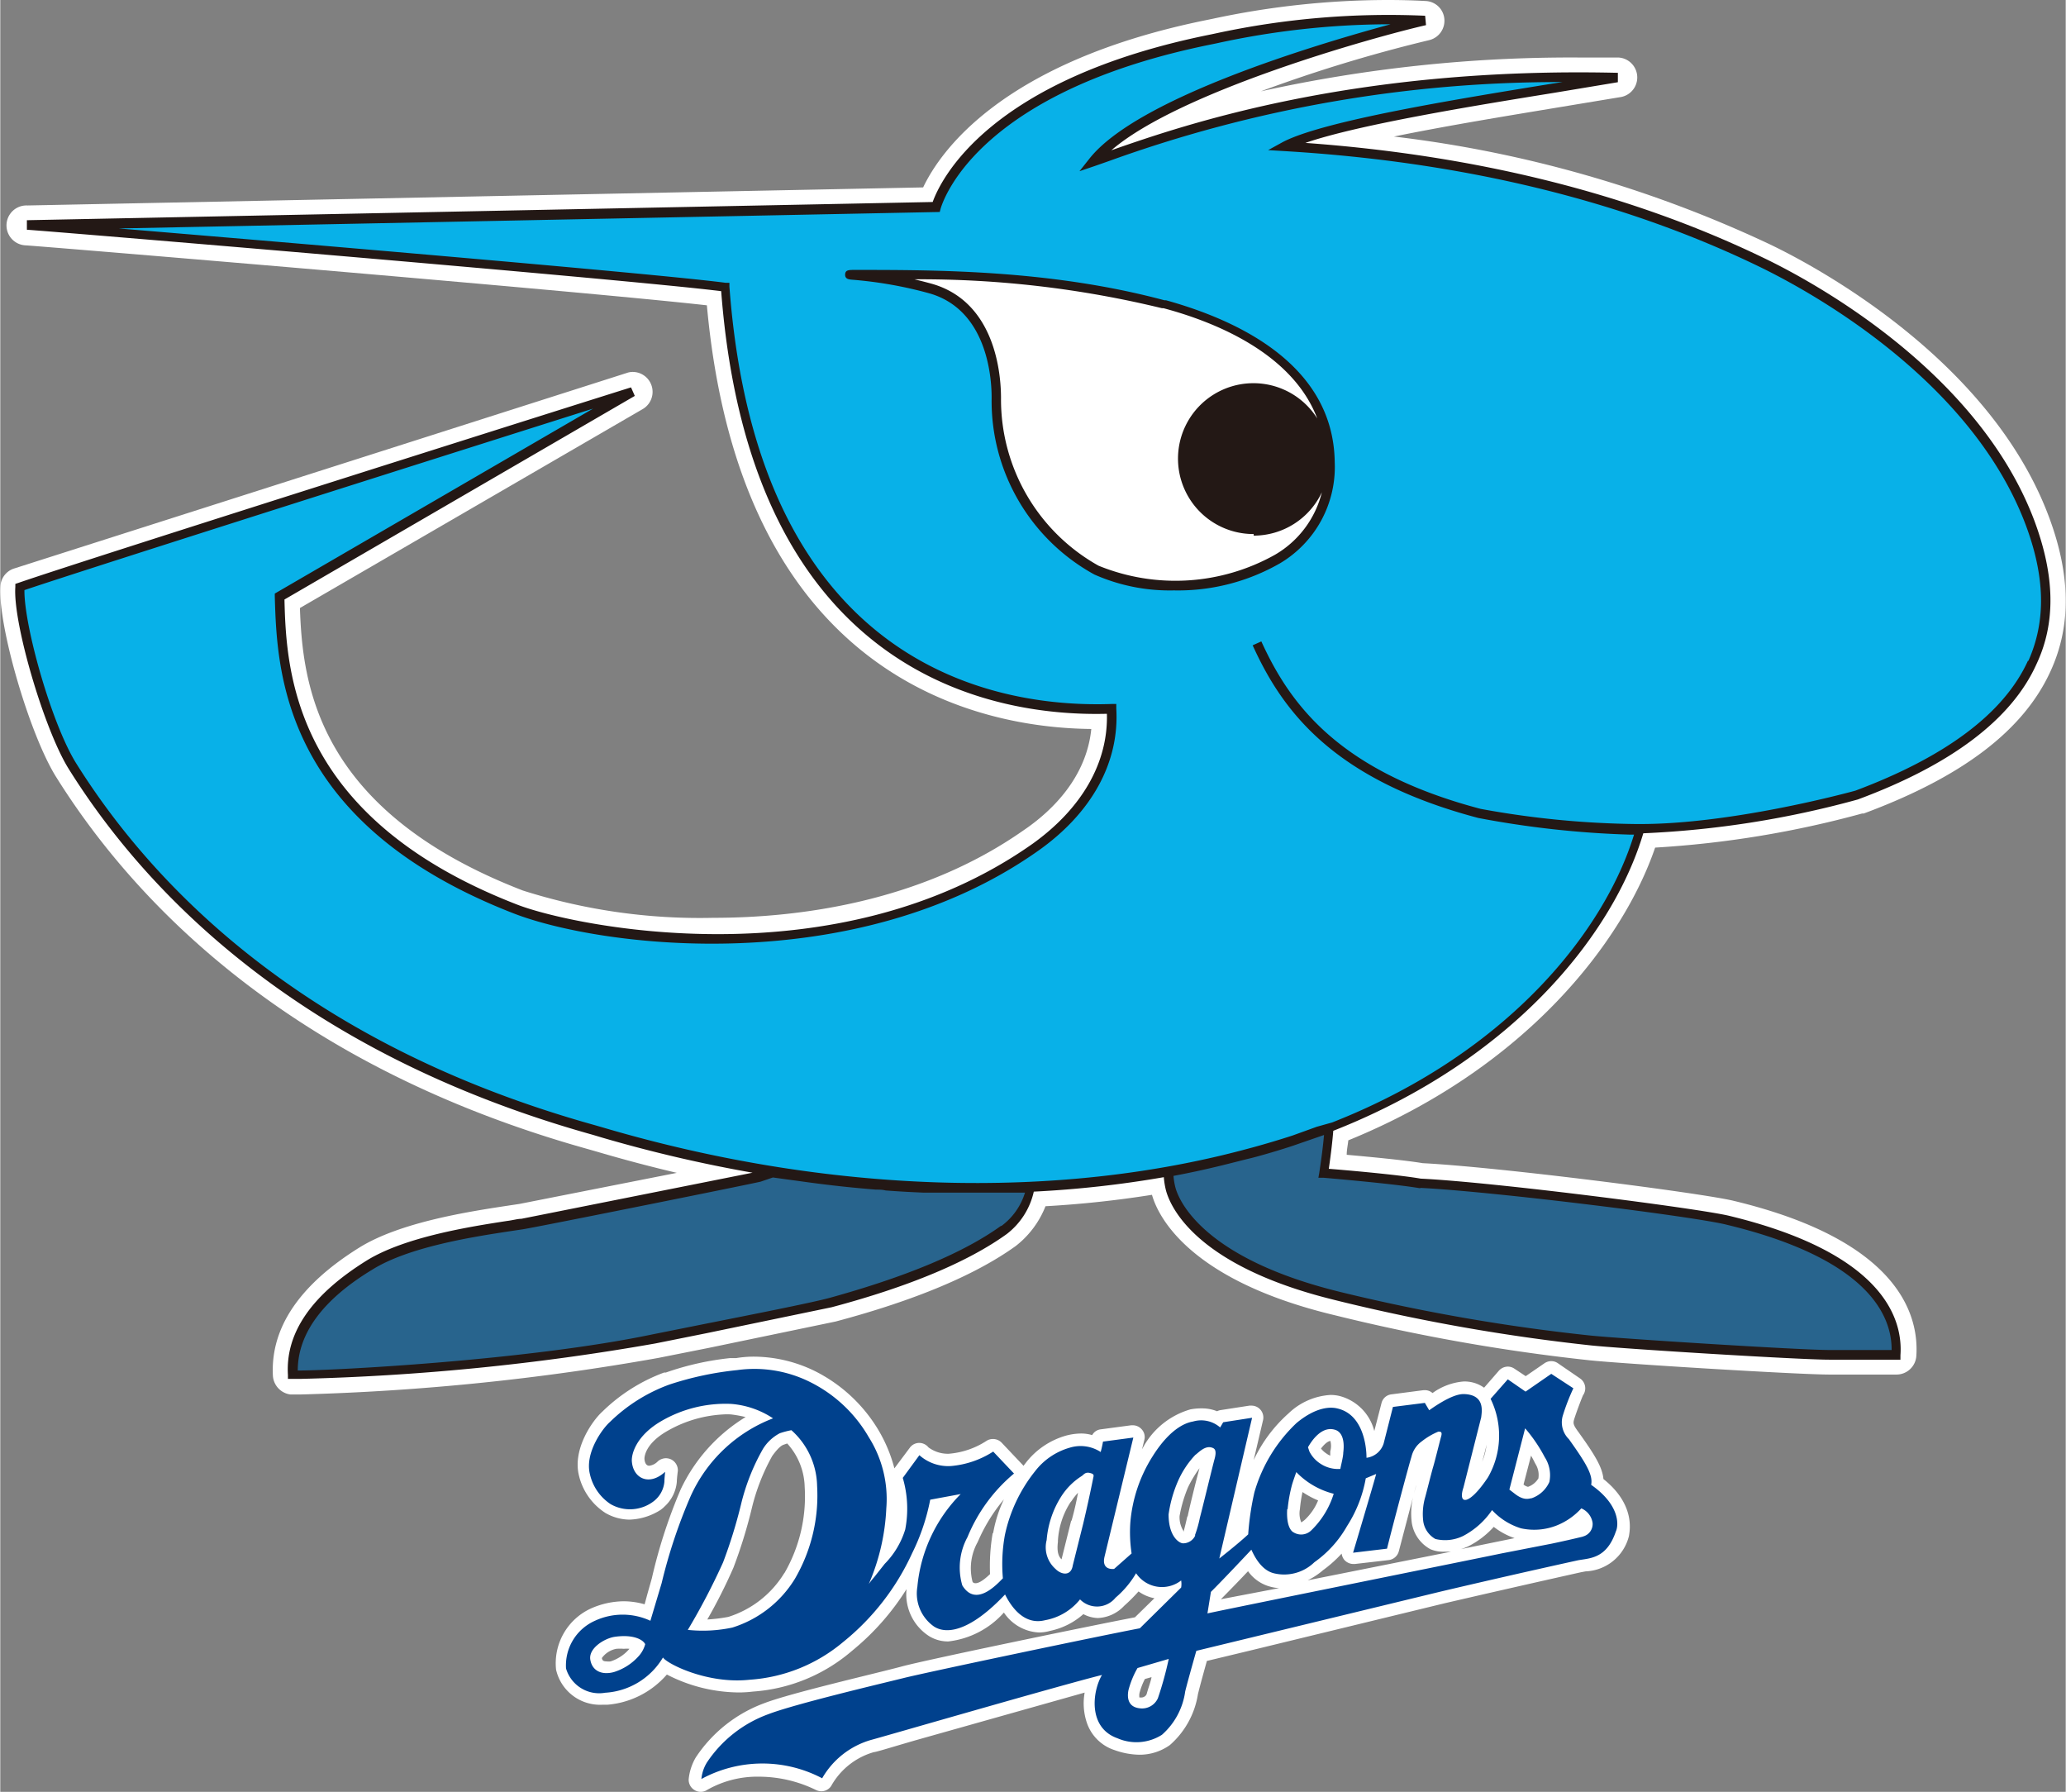 <svg xmlns="http://www.w3.org/2000/svg" width="339.592" height="294.471" viewBox="0 0 142.973 124.01"><rect x="0" y="0" width="142.973" height="124.01" fill="#808080" stroke="none"/><g fill="#fff"><path d="M141.762 35.64c-4.06-10.66-15.77-17.06-19.29-18.74a84.3 84.3 0 0 0-26-7.45c3.71-.76 8.08-1.47 11.27-2l4.47-.74a1.38 1.38 0 0 0-.21-2.73h-2.74a99.5 99.5 0 0 0-22 2.34 102 102 0 0 1 11.64-3.54 1.38 1.38 0 0 0 1.06-1.46 1.36 1.36 0 0 0-1.3-1.25c-.88-.05-1.77-.07-2.66-.07a58 58 0 0 0-12.08 1.3l-.34.07c-14.2 2.86-18.52 9.11-19.7 11.6l-62 1.25a1.38 1.38 0 0 0-.14 2.76c.4 0 38.27 3.15 47.17 4.15 2.37 26.11 19.13 29.25 26.61 29.32-.33 3.3-2.65 5.63-4.67 7-7.12 5-15.62 6.07-21.5 6.07a40.4 40.4 0 0 1-13.18-1.89c-14.28-5.52-15.25-14.32-15.43-19.55l23.73-13.77a1.38 1.38 0 0 0-.69-2.57 1.2 1.2 0 0 0-.41.07L.942 39.35a1.36 1.36 0 0 0-.93 1.2c-.19 2.72 2 10.24 3.84 13.2 5.34 8.55 16.07 20 36.91 25.8l.66.19a103 103 0 0 0 5.41 1.43l-10.89 2.15-1 .15c-2.53.39-7.24 1.11-10.07 2.86-4.17 2.59-6.18 5.58-6 8.9a1.4 1.4 0 0 0 1.22 1.28h.63a166 166 0 0 0 24.82-2.53l3.52-.7 8.76-1.82c5.49-1.46 9.68-3.22 12.46-5.22a6.5 6.5 0 0 0 2.07-2.76 73 73 0 0 0 7.37-.79c.38 1.36 2.39 5.8 12.35 8.26l.37.09a132 132 0 0 0 17.46 3.09c2 .23 14.5 1 16.73 1h4.63a1.38 1.38 0 0 0 1.37-1.28c.19-2.83-1.19-8-12.67-10.75-2.26-.54-16.2-2.33-21.5-2.6-1.25-.21-3.69-.44-5.26-.58 0-.35.08-.68.11-1 12.28-5 19-13.72 21.24-20.26a69.7 69.7 0 0 0 14.33-2.36h.11c6.85-2.54 11.08-5.77 12.94-9.87 1.44-3.15 1.39-6.69-.17-10.79"/><path d="M110.972 102.36c-.07-.84-.66-1.76-1.72-3.24-.36-.49-.39-.6-.31-.88.17-.55.56-1.56.62-1.68a.83.83 0 0 0-.19-1.15l-1.56-1.07a.8.8 0 0 0-.45-.14.86.86 0 0 0-.46.14l-1.31.9-.8-.53a.8.8 0 0 0-.44-.13.84.84 0 0 0-.64.31l-1 1.15a2.32 2.32 0 0 0-1.43-.43 4.25 4.25 0 0 0-2.14.8.78.78 0 0 0-.53-.2h-.09l-2.23.29a.8.8 0 0 0-.68.6l-.5 1.94a3.35 3.35 0 0 0-2.38-2.42 2.7 2.7 0 0 0-.64-.08 4.58 4.58 0 0 0-2.92 1.28 10 10 0 0 0-2.41 3.23l.65-2.77a.82.82 0 0 0-.8-1h-.14l-2 .31a.7.7 0 0 0-.24.08 2.8 2.8 0 0 0-1.08-.2 4 4 0 0 0-.77.07 5.45 5.45 0 0 0-3.35 2.77l.16-.65a.79.79 0 0 0-.19-.75.82.82 0 0 0-.61-.27h-.11l-2.1.28a.78.78 0 0 0-.6.4 2.7 2.7 0 0 0-.79-.11 4.2 4.2 0 0 0-1 .14 5.37 5.37 0 0 0-2.82 1.91l-.15.19a.4.4 0 0 0-.08-.1l-1.42-1.5a.83.83 0 0 0-.61-.26.8.8 0 0 0-.43.12 5.6 5.6 0 0 1-2.62.9 2.25 2.25 0 0 1-1.41-.44.83.83 0 0 0-.65-.31.81.81 0 0 0-.64.33l-1.07 1.43a10.2 10.2 0 0 0-1.1-2.64 10.7 10.7 0 0 0-4.4-4.09 9.7 9.7 0 0 0-4.19-1 7.5 7.5 0 0 0-1.26.1h-.42a19.6 19.6 0 0 0-4.45 1h-.12a12.1 12.1 0 0 0-4.27 2.7c-.69.62-2.07 2.58-1.63 4.41a4.25 4.25 0 0 0 1.84 2.61 3.4 3.4 0 0 0 1.66.46 4.24 4.24 0 0 0 2.18-.69l.16-.13.08-.08a2.62 2.62 0 0 0 .86-1.72c0-.23.07-.75.07-.75a.84.84 0 0 0-.47-.8.9.9 0 0 0-.36-.08.88.88 0 0 0-.55.21 1 1 0 0 1-.6.31c-.27 0-.32-.34-.33-.45s0-1.08 1.66-2a8.65 8.65 0 0 1 3.78-1.1 4 4 0 0 1 .56 0 9 9 0 0 1 1 .18 11.73 11.73 0 0 0-4.49 5 36 36 0 0 0-2 6.16l-.3 1.06-.2.74a5.3 5.3 0 0 0-1.45-.21 5.7 5.7 0 0 0-2.2.47 4.17 4.17 0 0 0-2.48 4.26 3.12 3.12 0 0 0 3.2 2.43h.35a6.1 6.1 0 0 0 4.12-2.09 11 11 0 0 0 4.95 1.24 8 8 0 0 0 1-.06 11.74 11.74 0 0 0 6.83-2.79l.12-.1a17.4 17.4 0 0 0 3.69-4.2 3.44 3.44 0 0 0 1.59 3.27 2.5 2.5 0 0 0 1.3.35 6.07 6.07 0 0 0 3.85-2 3.09 3.09 0 0 0 2.43 1.38 2.8 2.8 0 0 0 .76-.11 5 5 0 0 0 2.31-1.16 2.3 2.3 0 0 0 1 .27 2.64 2.64 0 0 0 1.82-.84 12 12 0 0 0 1-1 2.8 2.8 0 0 0 1.1.47l-1.35 1.32c-3 .57-14.39 2.93-16.13 3.4s-7.63 1.82-9.52 2.54a9.7 9.7 0 0 0-4.75 3.76 3.7 3.7 0 0 0-.49 1.51.83.83 0 0 0 .41.75.8.8 0 0 0 .42.12.8.8 0 0 0 .44-.13 7 7 0 0 1 3.63-.92 9 9 0 0 1 3.93.93.9.9 0 0 0 .36.08.82.82 0 0 0 .67-.36 4.94 4.94 0 0 1 2.96-2.35c.15 0 1.29-.36 2.92-.83l11.67-3.29a4.2 4.2 0 0 0 .16 2.11 3 3 0 0 0 1.91 1.87 5.3 5.3 0 0 0 1.7.32 3.6 3.6 0 0 0 2.13-.67 5.9 5.9 0 0 0 1.94-3.51c.12-.51.44-1.66.62-2.31l3.08-.74 13.37-3.25a1242 1242 0 0 1 9.45-2.15l.32-.06a3.22 3.22 0 0 0 3-2.46c.04-.31.47-2.15-1.77-3.93m-68.72 12.62a1 1 0 0 1-.29 0c-.26 0-.29-.1-.32-.23a1.6 1.6 0 0 1 1-.64 3 3 0 0 1 .52 0 2 2 0 0 1 .39 0 2.9 2.9 0 0 1-1.3.87m12-6.08a7 7 0 0 1-3.85 3 11 11 0 0 1-1.46.18 37 37 0 0 0 1.81-3.59 34 34 0 0 0 1.28-4.15 14.3 14.3 0 0 1 1.4-3.57c.15-.21.5-.68.78-.78l.26-.09a4.62 4.62 0 0 1 1.21 3 10.6 10.6 0 0 1-1.39 5.95zm14.44-2.77a13.4 13.4 0 0 0-.18 2.81c-.44.42-.77.63-1 .63s-.22-.16-.23-.18a3.72 3.72 0 0 1 .36-2.64l.07-.15a11.7 11.7 0 0 1 1.76-2.83 9 9 0 0 0-.74 2.31zm5.43-.86-.66 2.65c-.15-.15-.35-.42-.25-1.21v-.1a5.5 5.5 0 0 1 .86-2.63l.09-.11a4 4 0 0 1 .44-.56 20 20 0 0 1-.44 1.91zm3.26 2v-.09zm1.93 10.05a.42.42 0 0 1-.36.16h-.1a1 1 0 0 1 0-.28 4.6 4.6 0 0 1 .38-1l.46-.13c-.06.34-.22.73-.34 1.18zm2.85-12.34c-.07.32-.21.88-.23.94v.08a1.78 1.78 0 0 1-.3-1.08 9.4 9.4 0 0 1 .59-2 8.5 8.5 0 0 1 .79-1.31c-.29 1.05-.77 3.05-.81 3.3zm2.33 5.7a122 122 0 0 0 1.88-1.94 2.74 2.74 0 0 0 1.58 1.08 3 3 0 0 0 .57.09zm18.39-10.7a4.3 4.3 0 0 1-.3 1.17c.12-.41.22-.79.3-1.17m-10.82-.29a1.37 1.37 0 0 1 0 .76v.29a1 1 0 0 1-.24-.13 1.6 1.6 0 0 1-.4-.36c.39-.51.61-.52.64-.52zm-2 5.68a1.6 1.6 0 0 1-.1-.92 10 10 0 0 1 .18-1.19 6 6 0 0 0 1.08.58 3.8 3.8 0 0 1-.94 1.36c-.17.13-.26.18-.27.21zm.44 4a5 5 0 0 0 1.06-.7 8.7 8.7 0 0 0 1.29-1.15.86.86 0 0 0 .18.43.85.85 0 0 0 .63.29h.1l2.34-.27a.83.83 0 0 0 .71-.62l1.2-4.57c0 .06-.15.57-.15.57a5 5 0 0 0-.15 2.07 2.52 2.52 0 0 0 1.29 1.8 2.3 2.3 0 0 0 .94.17h.47zm13.2-2.69-2.59.53a4 4 0 0 0 .52-.2 6.1 6.1 0 0 0 1.75-1.34 4.9 4.9 0 0 0 1.44.78zm2.8-4.42a1.37 1.37 0 0 1-.75.64.7.7 0 0 1-.31-.16l.52-2c.09.16.18.32.25.47l.07.13a1.43 1.43 0 0 1 .19.96z"/></g><path fill="#08b1e8" d="M140.472 36.13c-4.18-11-16.84-17.16-18.57-18-13.47-6.5-27.17-7.66-33-8 3.48-1.85 17.88-3.83 23-4.75-19.85-.47-31.85 4.29-36.26 5.8 3.74-4.73 19.9-9 22.91-9.75a56 56 0 0 0-14.74 1.28c-14.77 3-18.46 9.63-19 11.6l-62.96 1.26 48.34 4.29c2.14 29.36 22.44 29.36 26.73 29.2.33 5.44-4 8.67-5.28 9.57-12.87 9.07-30.8 6.29-36 4.29-15.31-5.94-16.17-15.68-16.3-21.62l24.41-14.18-42.4 13.53c-.16 2.33 1.89 9.58 3.63 12.33 12 19.3 33.29 24.37 36.79 25.4 24.75 7.26 42.07 2.12 45.05 1.32 16.65-4.41 24.65-15.19 26.72-22.33a66 66 0 0 0 15-2.32c14.02-5.23 14.29-12.71 11.93-18.92m-64.6 3.3a13.42 13.42 0 0 1-6.93-11.87c0-1.66-.36-6.39-4.51-7.59-3.41-1-6.72-1-5.28-1 5.72.01 13.53.01 21.32 2.1 1.42.38 11.45 2.85 11.55 10.89.13 8.79-11.55 9.78-16.15 7.47"/><path fill="#28648d" d="m53.472 81.08-.93.32c-.52.13-14.52 3-16.38 3.27s-7.53 1-10.53 2.83c-1.35.83-5.59 3.53-5.33 7.64a160 160 0 0 0 25-2.5l12.2-2.51c1.92-.51 8.1-2.18 12-5a4.66 4.66 0 0 0 1.79-3 86.3 86.3 0 0 1-17.82-1.05m66.16 3.4c-2.07-.5-16-2.31-21.32-2.57-1.8-.32-6.68-.7-6.68-.7a45 45 0 0 0 .39-3.16 51 51 0 0 1-5.2 1.69c-.86.23-2.9.82-6 1.37a6.3 6.3 0 0 0 .17 1.19c.22.8 1.74 4.94 11.37 7.32a132 132 0 0 0 17.66 3.14c1.92.23 14.45 1 16.57 1h4.63c.17-1.78-.41-6.58-11.59-9.28"/><path fill="#231815" d="M80.692 20.78h-.11c-7.85-2.1-15.7-2.1-21.43-2.1-.42 0-.66 0-.67.32s.27.34.51.36a28.6 28.6 0 0 1 5.35.95c4.16 1.21 4.29 6.27 4.28 7.27a13.7 13.7 0 0 0 7.11 12.18 12.85 12.85 0 0 0 5.5 1.1 14.17 14.17 0 0 0 7.36-1.88 7.75 7.75 0 0 0 3.78-7c-.09-7.07-7.36-10-11.68-11.2m6.07 16.29a5.22 5.22 0 0 0 4.72-3 6.92 6.92 0 0 1-3.24 4.32 14.09 14.09 0 0 1-12.22.76 13.18 13.18 0 0 1-6.75-11.59c0-1.08-.13-6.56-4.75-7.91-.4-.11-.82-.22-1.25-.32a70.8 70.8 0 0 1 17.14 2h.11c3.47.93 8.91 3.07 10.64 7.63a5.22 5.22 0 1 0-4.4 8zm54.02-1.09c-3.92-10.32-15.31-16.5-18.74-18.14-9.15-4.42-19.81-7.09-31.7-7.95 3.68-1.27 11.67-2.57 17.18-3.46l4.45-.74v-.65c-18.19-.43-29.87 3.54-35.06 5.36 4.74-4.09 18.16-7.83 21.78-8.66l-.06-.65a56.7 56.7 0 0 0-14.49 1.22l-.33.07c-15.4 3.09-18.71 10.05-19.27 11.6l-62.7 1.26v.66c.42 0 41 3.38 48.06 4.25 2.05 26.83 19.12 29.45 26.7 29.25.09 3.38-1.73 6.55-5.15 9-13.59 9.58-31.87 5.68-35.66 4.21-15.5-6-16-16.1-16.12-21.12l24.25-14.09-.26-.59c-.38.11-37.68 11.89-42.41 13.53l-.21.07v.21c-.18 2.47 2 9.87 3.68 12.57 5.24 8.4 15.79 19.62 36.3 25.35l.67.2a97 97 0 0 0 10.38 2.42l-16 3.19c-.26 0-.59.1-1 .15-2.46.38-7 1.08-9.68 2.72-3.82 2.37-5.66 5-5.48 7.94v.27h.84a164.6 164.6 0 0 0 24.58-2.45l3.54-.71 8.68-1.8c5.37-1.43 9.44-3.14 12.11-5.06a5.1 5.1 0 0 0 1.88-2.94 74 74 0 0 0 9-1 5.4 5.4 0 0 0 .15.92c.32 1.18 2.11 5.22 11.6 7.56l.36.09a133 133 0 0 0 17.34 3.06c1.88.22 14.48 1 16.61 1h4.93v-.31c.18-2.49-1.14-7.06-11.87-9.65-2.14-.51-16.28-2.33-21.34-2.57-1.53-.27-5.2-.59-6.36-.68.16-1.09.26-2 .31-2.63 12.7-5 19.45-13.83 21.46-20.59a66.5 66.5 0 0 0 14.85-2.34c6.47-2.4 10.63-5.54 12.35-9.33 1.37-2.88 1.3-6.16-.15-10.02m-71.5 48.85c-2.6 1.88-6.61 3.54-11.9 5-1.31.35-5.37 1.15-8.64 1.8l-3.55.71c-8.67 1.82-22.3 2.52-24.6 2.51 0-2.54 1.72-4.91 5.19-7 2.53-1.57 7-2.26 9.43-2.63l1-.15c1.78-.31 15.77-3.13 16.42-3.29l.85-.29.87.12 1.61.22a84 84 0 0 0 4.65.5c.23 0 .45 0 .68.06a78 78 0 0 0 2.64.15h7a4.5 4.5 0 0 1-1.65 2.32zm29-2.62c5.08.25 19.13 2 21.26 2.56 9.82 2.37 11.4 6.33 11.38 8.66h-4.31c-2.12 0-14.66-.8-16.53-1a131 131 0 0 1-17.26-3l-.36-.09c-9.36-2.36-10.9-6.36-11.11-7.13a4.5 4.5 0 0 1-.14-.83c2.58-.48 4.38-1 5.37-1.23l.31-.08c.88-.24 1.76-.5 2.63-.79l1.27-.44.84-.29c-.06.68-.17 1.58-.33 2.62l-.06.34h.36s4.87.41 6.7.73zm42.08-36.49c-1.64 3.62-5.67 6.65-11.95 9-.87.24-8.66 2.31-14.89 2.31h-.25a63 63 0 0 1-10.8-1.05c-9.9-2.61-13.23-7.32-15.18-11.59l-.6.27c2 4.41 5.45 9.27 15.62 11.95a66.4 66.4 0 0 0 10.42 1.15h.36c-2 6.53-8.54 15-20.69 19.84l-.2.08-1.07.3-1.69.61a62 62 0 0 1-2.71.81l-.3.08c-13.31 3.62-29.13 3.12-44.55-1.4l-.69-.2c-20.31-5.65-30.72-16.73-35.93-25.04-1.71-2.73-3.62-9.54-3.59-12 4.62-1.56 30.67-9.81 39.36-12.56l-21.86 12.7-.17.1v.19c.15 5.13.47 15.71 16.55 21.95 6.1 2.36 23.69 4.55 36.28-4.33 3.72-2.62 5.64-6.12 5.42-9.85v-.32h-.32c-7.31.26-24.46-1.97-26.46-28.89v-.26h-.27c-4.72-.62-30-2.76-42-3.76l56.83-1.14.06-.23c.25-.83 2.84-8.17 18.8-11.38l.34-.07a56.5 56.5 0 0 1 11.74-1.31h.27c-5.14 1.39-17.52 5.09-20.85 9.3l-.69.87 1.06-.36 1-.35a91.6 91.6 0 0 1 31.37-5.46l-.72.11c-6.7 1.09-15.87 2.58-18.65 4.05l-1 .55 1.16.07c12.37.74 23.42 3.43 32.85 8 3.34 1.62 14.57 7.69 18.41 17.81 1.37 3.63 1.44 6.71.2 9.48z"/><path fill="#00418d" d="M110.122 102.76c.14-.67-.34-1.48-1.54-3.16a1.63 1.63 0 0 1-.43-1.6 14.5 14.5 0 0 1 .74-1.92l-1.53-1-1.78 1.23-1.23-.85-1.19 1.35a5.79 5.79 0 0 1-.18 5.43c-1.33 2-2.1 1.91-1.7.71l1.23-4.86c.04-.39.29-1.58-1.22-1.61-.29 0-.94.1-2.38 1.12l-.3-.51-2.21.28-.64 2.52a1.43 1.43 0 0 1-1.19 1c0-.88-.27-3-2-3.41-.38-.1-1.39-.2-2.84 1a10.63 10.63 0 0 0-2.92 4.8 19 19 0 0 0-.43 2.91c-.74.69-2 1.67-2 1.67l2.27-9.74-2 .31-.21.36a2 2 0 0 0-1.88-.41c-.35.06-1.5.33-2.81 2.43a10.1 10.1 0 0 0-1.53 4.59 9.8 9.8 0 0 0 .09 2.11l-1.21 1.07s-.88.14-.67-.82l2-8.27-2.1.28c-.06.36-.16.72-.16.72a2.55 2.55 0 0 0-2.14-.3 4.63 4.63 0 0 0-2.41 1.64 10.56 10.56 0 0 0-2.08 4.4 11.2 11.2 0 0 0-.14 3c-.48.49-1.89 2-2.81.49a4.4 4.4 0 0 1 .36-3.34 11.3 11.3 0 0 1 3.22-4.4l-1.44-1.52a6.4 6.4 0 0 1-2.92 1 3 3 0 0 1-2.19-.75l-1.15 1.57a7.56 7.56 0 0 1 .17 3.57 5.8 5.8 0 0 1-1.42 2.38l-.72.91a6 6 0 0 0-.38.48 14.8 14.8 0 0 0 1.21-5.23 8 8 0 0 0-1.21-4.92 9.64 9.64 0 0 0-4.1-3.84 8.63 8.63 0 0 0-5-.81 22 22 0 0 0-4.7 1 11.5 11.5 0 0 0-4.13 2.6c-.46.4-1.74 2.09-1.38 3.59a3.38 3.38 0 0 0 1.44 2.09 2.7 2.7 0 0 0 3-.22 1.92 1.92 0 0 0 .72-1.34c0-.2.05-.68.05-.68-1.09 1-2.19.47-2.3-.68-.06-.53.29-1.83 2.07-2.85a8.85 8.85 0 0 1 4.79-1.17 6.1 6.1 0 0 1 2.91 1 10.3 10.3 0 0 0-5.71 5.4 36.4 36.4 0 0 0-2 6l-.78 2.61a4.56 4.56 0 0 0-3.84 0 3.38 3.38 0 0 0-2 3.3 2.39 2.39 0 0 0 2.71 1.68 5 5 0 0 0 4-2.44c.27.43 3.08 1.86 6 1.54a11.2 11.2 0 0 0 6.46-2.6 16.9 16.9 0 0 0 4.79-6.16 14.5 14.5 0 0 0 1.25-3.7l2.11-.39a10.47 10.47 0 0 0-3 6.42 2.79 2.79 0 0 0 1.17 2.76c.3.18 1.78 1.06 4.9-2.23.38.76 1.27 2.16 2.77 1.78a4 4 0 0 0 2.42-1.44 1.65 1.65 0 0 0 2.46-.12 6.6 6.6 0 0 0 1.42-1.69 2.16 2.16 0 0 0 2.997.589l.123-.089a1.5 1.5 0 0 1 0 .49l-2.86 2.82c-2.65.5-14.56 3-16.34 3.44s-7.58 1.81-9.39 2.51a8.65 8.65 0 0 0-4.24 3.34 2.65 2.65 0 0 0-.38 1.14 8.87 8.87 0 0 1 8.36-.05 5.72 5.72 0 0 1 3.37-2.65c.49-.12 13.1-3.78 16-4.5-.66 1.11-1 3.65 1.07 4.38a3.29 3.29 0 0 0 3.08-.24 4.88 4.88 0 0 0 1.61-3c.18-.74.77-2.81.77-2.81l16.91-4.1a687 687 0 0 1 9.48-2.16c.8-.16 2-.07 2.65-2 .2-.42.3-1.82-1.71-3.23m-65.89 11.81a3.8 3.8 0 0 1-1.76 1.15c-.81.22-1.5-.06-1.63-.86s1-1.48 1.69-1.58c1.24-.18 1.94.17 2.11.51a2 2 0 0 1-.41.78m10.77-5.3a7.8 7.8 0 0 1-4.33 3.37 9.8 9.8 0 0 1-3.08.16 46 46 0 0 0 2.44-4.67 34 34 0 0 0 1.24-4 14.7 14.7 0 0 1 1.52-3.85 3 3 0 0 1 1.17-1.09 6 6 0 0 1 .8-.21 5.3 5.3 0 0 1 1.78 3.86 11.45 11.45 0 0 1-1.54 6.43m20.64-6.92a91 91 0 0 1-.68 3.1l-.72 2.88c-.12.79-.81.65-1.2.25a2 2 0 0 1-.61-2 6.6 6.6 0 0 1 1-3 4.6 4.6 0 0 1 1.43-1.43c.13-.08.23-.29.56-.21s.27.16.22.41m4.49 15.18a1.2 1.2 0 0 1-1.23.7c-.75-.07-.93-.6-.81-1.25a6.2 6.2 0 0 1 .63-1.54l2.16-.63a24 24 0 0 1-.75 2.72m25.42-18.68a10.6 10.6 0 0 1 1.36 2 2.3 2.3 0 0 1 .32 1.71 2.1 2.1 0 0 1-1.23 1.13c-.15 0-.5.22-1.19-.33l-.35-.27zm-13.08.13c.19.08.64.37.49 1.57 0 .28-.17.9-.2 1.11a2.2 2.2 0 0 1-1.36-.35 2.16 2.16 0 0 1-.78-.85l-.1-.3c.27-.48 1-1.55 1.95-1.18m-3.36 5.47a10 10 0 0 1 .32-1.75c.09-.29.28-.82.28-.82a5.43 5.43 0 0 0 2.59 1.5 6 6 0 0 1-1.55 2.53 1 1 0 0 1-1.23.14c-.15-.07-.51-.42-.44-1.6zm-6.39 1.81a.93.93 0 0 1-.85.55c-.24 0-1-.44-1-2a8.8 8.8 0 0 1 .67-2.35 6.4 6.4 0 0 1 1.18-1.77c.19-.12.66-.68 1.16-.5.15.05.36.14.16.83-.11.39-.91 3.7-1 4a8 8 0 0 1-.35 1.24zm26.85.08a73 73 0 0 1-2.17.49l-3.54.69c-.44.1-19 3.85-20.3 4.14l.24-1.49c.85-.84 2.8-2.92 2.8-2.92.15.32.64 1.43 1.59 1.64a3 3 0 0 0 2.77-.77 7.7 7.7 0 0 0 2.26-2.5 9 9 0 0 0 1.3-3.31l.72-.3c-.16.62-1.6 5.45-1.6 5.45l2.35-.28c.37-1.51 1.57-6 1.69-6.35a1.82 1.82 0 0 1 .72-1.08 4.8 4.8 0 0 1 1.14-.67c.15 0 .29 0 .2.32s-.43 1.7-.55 2.1-.47 1.8-.55 2.09a4.2 4.2 0 0 0-.14 1.71 1.68 1.68 0 0 0 .84 1.21 2.85 2.85 0 0 0 1.92-.21 5.5 5.5 0 0 0 2-1.79 4.54 4.54 0 0 0 2 1.26 4.25 4.25 0 0 0 2.46-.19 4.6 4.6 0 0 0 1.72-1.19 1.3 1.3 0 0 1 .78 1 .89.89 0 0 1-.68.95z"/></svg>